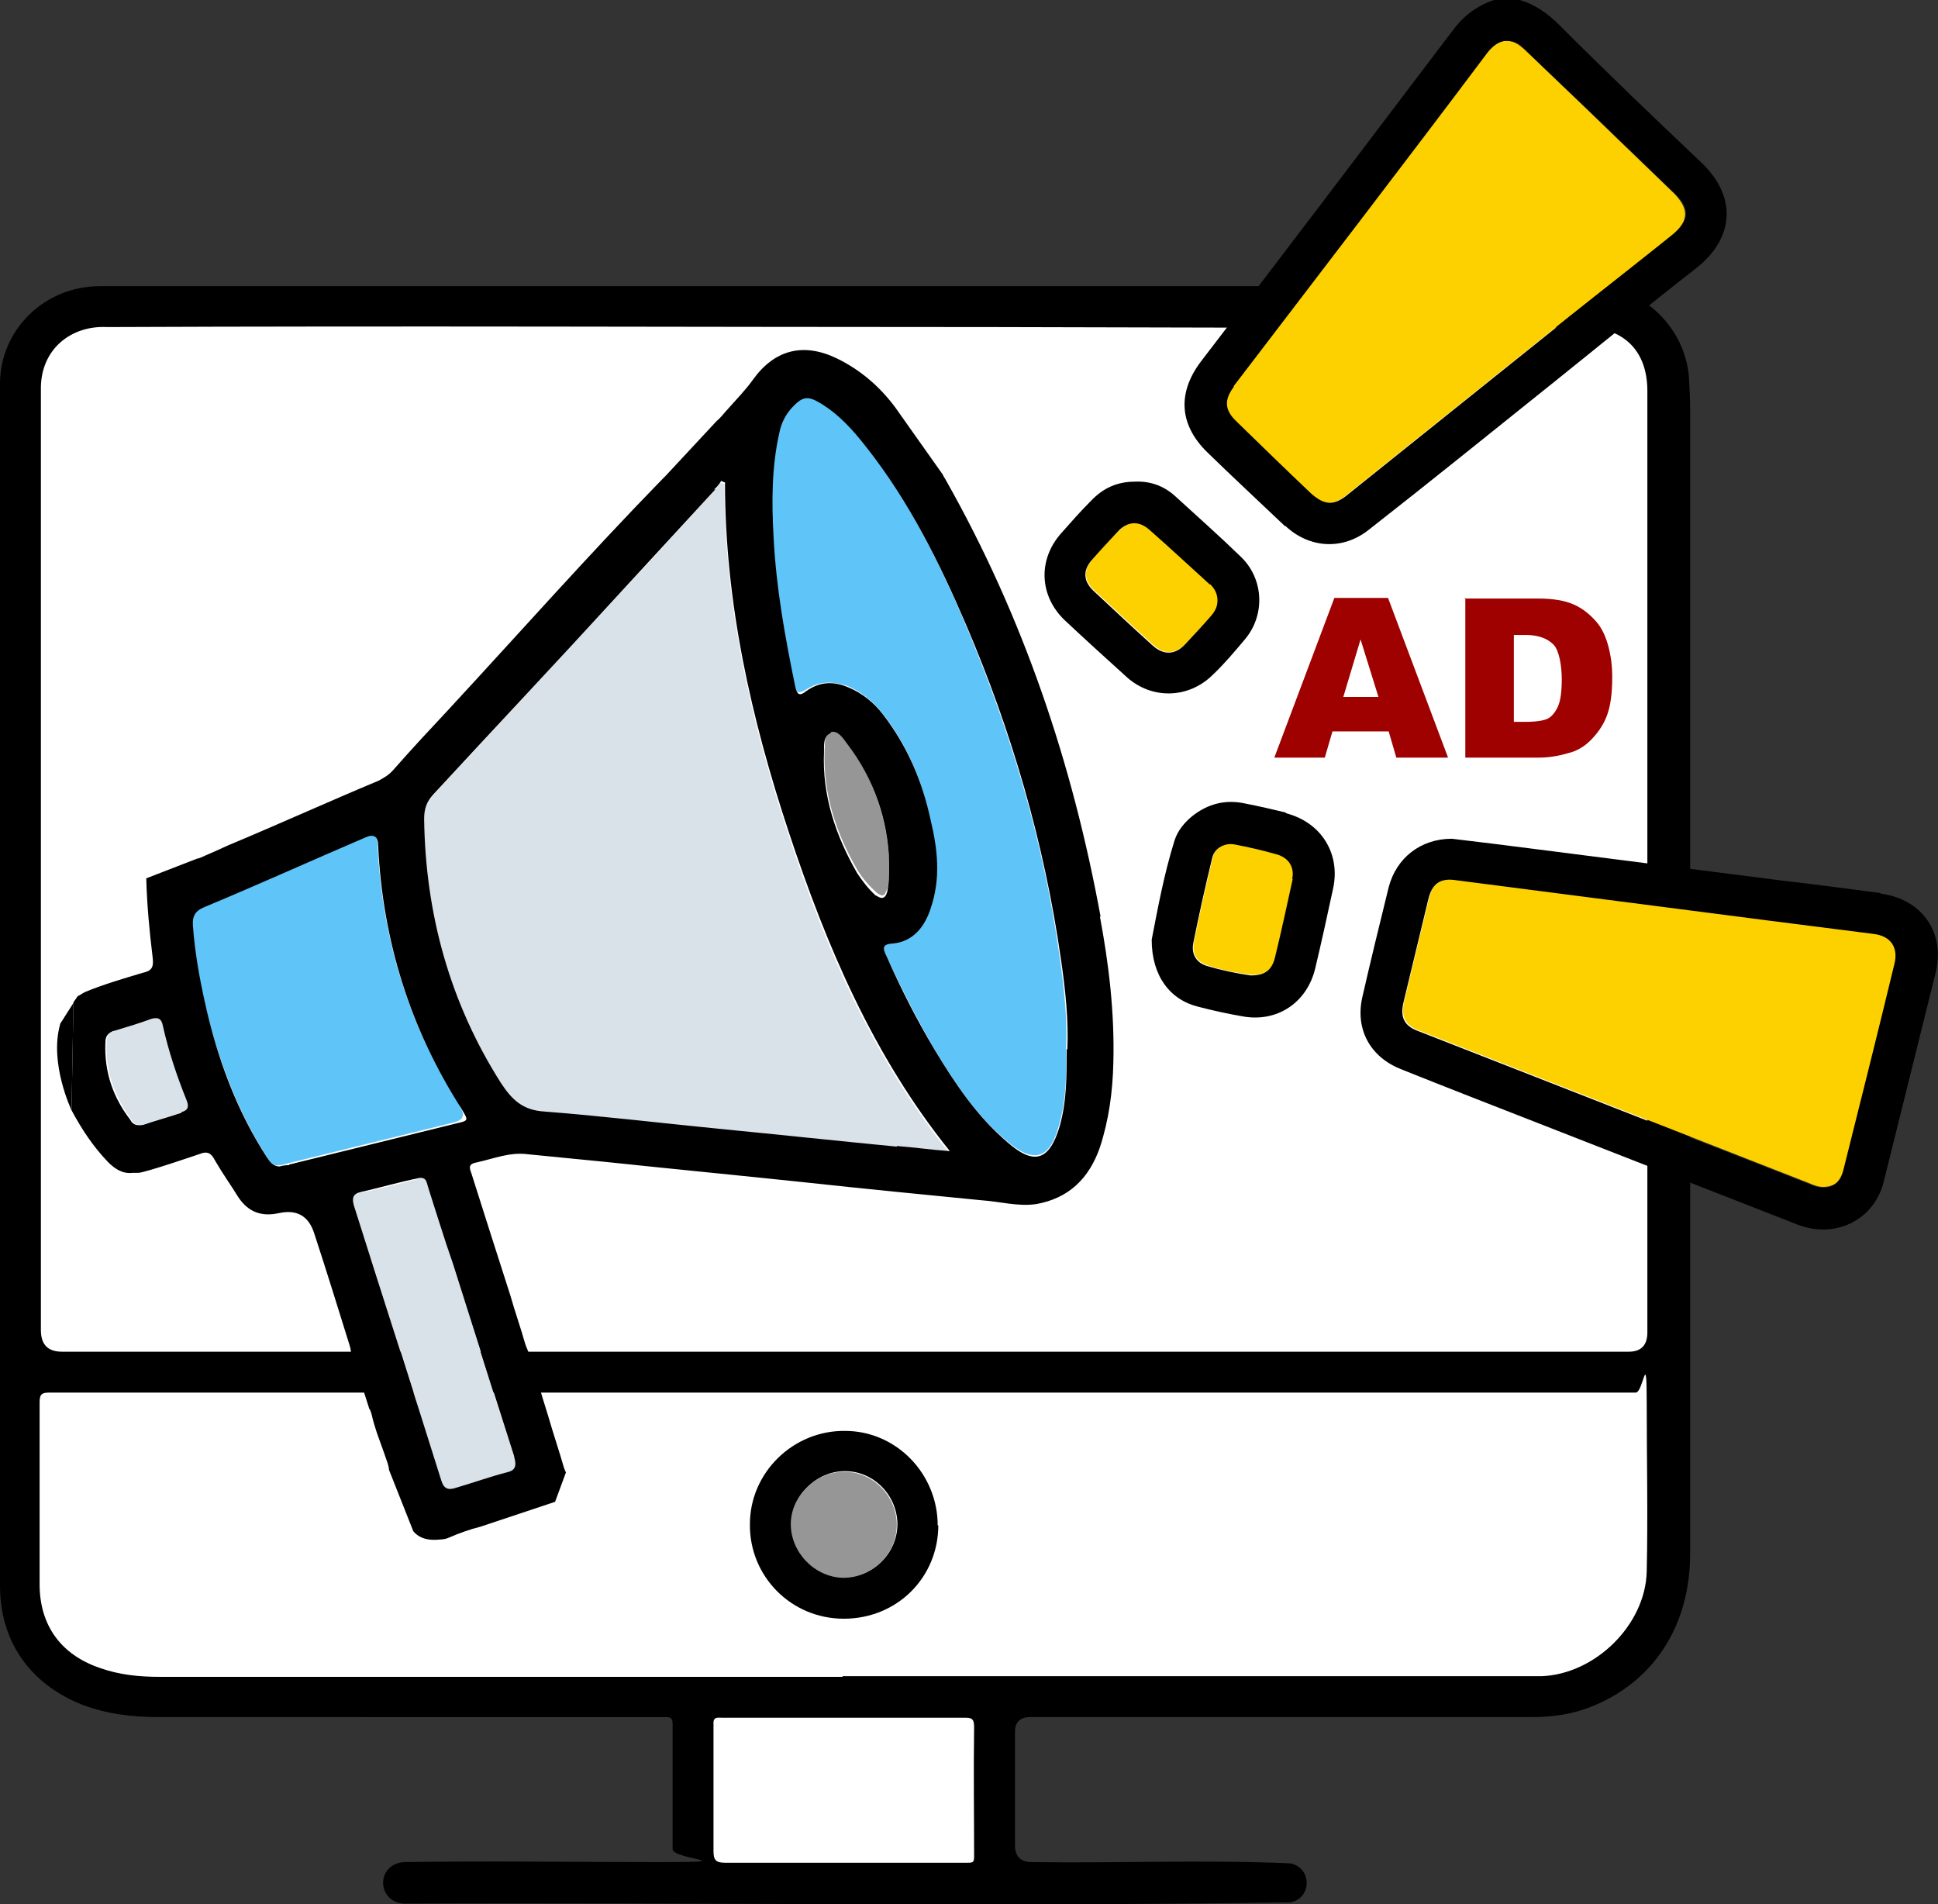 <?xml version="1.0" encoding="UTF-8"?>
<svg id="Layer_1" data-name="Layer 1" xmlns="http://www.w3.org/2000/svg" baseProfile="tiny" version="1.2" viewBox="0 0 303.4 298.1">
  <rect x="0" y="0" width="303.4" height="298.1" fill="#333333" stroke="none"/>
  <g>
    <path d="M249.5,44.8c7.7.1,14.2,6.4,14.9,14.1.1,1.8.2,3.5.2,5.3v179c0,11.5-5.9,20.3-15.8,24.1-2.9,1.1-5.9,1.5-9,1.5h-78.5c-1.6,0-2.4.8-2.4,2.3v17.8c0,1.7.9,2.6,2.6,2.6,13.5.2,27.1-.4,40.5.2,3.3.6,3.5,5.3.1,6.1-46.3.7-92.6,0-138.9.2-4.2-.3-4.4-6.1,0-6.5,13.4-.2,26.8,0,40.2,0s2-.4,1.9-2v-19.6c0-.8-.2-1.1-1-1.1H24.8c-4.2,0-8.2-.5-12.1-2-8.1-3.3-12.7-9.9-12.7-18.6V60.1c0-8.5,7-15.3,15.6-15.3h233.9Z" fill="#000" stroke-width="0"/>
    <path d="M131.9,262.4h109.4c8.4-.3,16.3-8,16.5-16.4.2-8.8,0-17.6,0-26.4s-.5-1.7-1.7-1.6H7.8c-1.2,0-1.6.2-1.6,1.5v28.5c0,6.4,3.3,11,9.4,13.1,3.1,1.1,6.2,1.4,9.4,1.4h106.9ZM132,268.9h-18.9c-.8,0-1.5-.2-1.4,1.1v19.8c0,1.4.4,1.8,1.8,1.8h38c.9,0,1-.1,1-1.1,0-6.7-.1-13.4,0-20.1,0-1.4-.4-1.5-1.5-1.5h-19Z" fill="#fff" stroke-width="0"/>
    <path d="M255,211.6c1.9,0,2.9-1,2.9-3V61.2c0-6.3-3.7-9.9-9.9-10-7.5.3-82.9,0-92.4,0-46.3,0-92.5-.2-138.8,0-5.7-.3-10.5,3.5-10.4,9.8v147.2c0,2.3,1.1,3.4,3.3,3.4h245.3Z" fill="#fff" stroke-width="0"/>
    <path d="M146.9,238.7c0,8.3-6.5,14.7-14.8,14.7s-14.8-6.7-14.7-14.8c0-8.1,6.8-14.7,14.9-14.6,8,0,14.5,6.7,14.5,14.8h.1ZM140.5,238.7c0-4.6-3.7-8.4-8.2-8.4s-8.3,3.8-8.4,8.2c0,4.5,3.7,8.3,8.2,8.4,4.6,0,8.3-3.7,8.4-8.2Z" fill="#000" stroke-width="0"/>
  </g>
  <path d="M132.2,230.4c-4.5,0-8.4,3.8-8.4,8.2s3.7,8.3,8.2,8.4c4.6,0,8.3-3.7,8.4-8.2,0-4.6-3.7-8.4-8.2-8.4Z" fill="#969696" stroke-width="0"/>
  <g>
    <path d="M22.5,176c1.7-.6,3.8-1.2,6-1.9,1.1-.3,1.2-.9.8-1.9-1.6-3.8-2.8-7.6-3.7-11.6-.2-1-.7-1.4-1.8-1.1-2,.7-3.9,1.3-5.9,1.9-.9.2-1.2.9-1.2,1.8-.2,4.5,1.2,8.4,3.9,12.1.3.6.8.9,2,.8h-.1Z" fill="#d9e2e9" stroke-width="0"/>
    <path d="M138.9,139.4c.3-1.3.3-2.7.3-4.7-.3-6.4-2.4-12.8-6.6-18.5-.7-.9-1.4-2.1-2.5-1.8s-.9,1.9-1,2.9c-.3,6.9,1.8,13.2,5.2,19,.8,1.3,1.8,2.4,2.9,3.4.9.7,1.3.7,1.7-.6h.1Z" fill="#969696" stroke-width="0"/>
    <path d="M67.7,124.6c-1,1.1-1.4,2.2-1.4,3.8.2,14.8,4,28.7,12,41.3,1.7,2.7,3.3,4.2,6.8,4.5,9.2.7,18.3,1.8,27.3,2.7,9.3,1,18.6,1.9,27.9,2.8,2.8.2,5.4.6,8.3.8-12.1-15.1-19.4-32.2-25.2-49.9-5.9-17.8-10-36-10-54.8-.1,0-.3-.2-.6-.2-.3.4-.8,1-1.1,1.4-5,5.4-10,11-15.1,16.4-9.7,10.5-19.4,21-29.1,31.4h.2Z" fill="#d9e2e9" stroke-width="0"/>
    <path d="M80.5,228.1c-3.3-10.1-6.4-20.2-9.6-30.2-1.2-4-2.5-8-3.9-12-.2-.7-.2-1.6-1.3-1.4-3.1.8-6.1,1.6-9.2,2.2-1.3.3-1.4.9-1.1,2.1,4.7,14.4,9.2,28.7,13.7,43.1.4,1.3,1.1,1.6,2.3,1.1,2.5-.9,5.2-1.8,7.9-2.4,1.4-.4,1.7-1,1.2-2.4Z" fill="#d9e2e9" stroke-width="0"/>
    <path d="M124.4,107.3c.2,1.2.6,1.3,1.7.7,2.1-1.4,4.3-1.4,6.6-.6,2.2.9,3.9,2.4,5.4,4.2,3.9,4.9,6.2,10.5,7.5,16.6,1,4.7,1.6,9.3,0,13.8-1,2.9-2.7,5.2-5.9,5.5-1.9.2-1.6.9-1,2,2.3,5,4.8,9.9,7.5,14.6,3.2,5.3,6.6,10.5,11.4,14.5,4.3,3.7,6.8,2.8,8.2-2.5,1.1-3.9,1.2-7.8,1.1-12.1.2-4.5-.3-9.3-1-14.1-2.5-18.2-7.8-35.7-14.9-52.5-4.1-9.7-8.9-19.3-15.5-27.6-2.1-2.7-4.3-5.3-7.3-7-2-1.2-2.9-1-4.4.7-1.1,1.1-1.7,2.5-2,4-1.1,5.3-1.2,10.7-.9,16.2.6,8,1.9,15.7,3.4,23.5Z" fill="#5fc4f8" stroke-width="0"/>
    <path d="M72.1,173.2h0c-8-12.4-12.3-26.1-13-41q0-2.1-2-1.3c-8.4,3.7-16.8,7.3-25.2,10.9-1.4.7-1.9,1.4-1.8,2.9.3,4.1,1,8.1,1.9,12.1,2,8.6,5,16.8,9.7,24.2.4.8.9,1.6,2,1.4.4,0,1-.2,1.4-.3,8.6-2.1,17.4-4.3,26-6.4q2.2-.6.9-2.4Z" fill="#5fc4f8" stroke-width="0"/>
    <path d="M11.1,173.6c0,0,0,.1.1.2v-.2h-.1Z" fill="#000" stroke-width="0"/>
    <path d="M9.4,160.4c-1.7,6.1,1.8,13.4,1.8,13.4,0,0,0,0,0-.1h0c0,0,0,.1,0,.1,0,0,0,0,0,.1l.3-16.9-2.1,3.3Z" fill="#000" stroke-width="0"/>
    <path d="M140.1,63.8s0,0,0,0l7.5,10.6" fill="#000" stroke-width="0"/>
    <path d="M172.3,143.5c-4.4-24-12.1-46.9-24.2-68.3-.2-.4-.4-.6-.5-.9l-7.5-10.6c-2.4-3.2-5.4-5.8-9.1-7.6-5.2-2.5-9.7-1.4-13.1,3.3-1.2,1.7-2.7,3.2-4.1,4.8l.3-.4-.3.4s0,0-.1.1c-.5.6-1,1.2-1.5,1.6l-8,8.6c0,0-.1.1-.2.2h0c0,0,0,0,0,0-.1.1-.3.3-.4.4-11.4,11.7-22.3,24-33.4,36-2.9,3.1-5.8,6.2-8.6,9.4-.7.8-1.4,1.2-2.3,1.7-7.9,3.3-15.6,6.8-23.5,10.1-1.5.7-2.9,1.3-4.5,2l.9-.4-.9.4s0,0,0,0c-.1,0-.2.1-.4.1l-8,3.1c.1,4.1.5,8.3,1,12.4.2,1.6-.2,2.1-1.6,2.4-3,.9-6.1,1.8-9,3-.6.3-.9.6-1.1.6l-.7,1-.3,16.9c1.6,3,3.4,5.7,5.7,8.1,1.1,1.1,2.3,1.9,3.9,1.7.3,0,.6,0,.8,0l10.1-3.2-10.1,3.2c.8.1,10.1-3.1,10.1-3.1,1.2-.3,1.6.5,2.1,1.4,1.1,1.9,2.4,3.7,3.5,5.5,1.6,2.4,3.7,3.1,6.4,2.5q4.2-.9,5.5,3.2c1.9,5.8,3.7,11.6,5.5,17.4.1.4.2.6.2.9l2.9,9.1c.2.3.3.6.4,1,.2.9.5,1.9.8,2.8l.5,1.4c.4,1.1.8,2.2,1.2,3.4.1.4.2.7.2,1l3.8,9.6c1,1.2,2.5,1.5,4.2,1.3.4,0,1-.1,1.4-.3,1.6-.7,3.3-1.3,4.9-1.7l11.7-3.9,1.7-4.6c-.1-.2-.2-.4-.3-.7-.8-2.8-1.7-5.4-2.5-8.2-.7-2.1-2.8-9.5-3.3-10.5l2.9,9.5-2.9-9.5c-.1-.2-.2-.5-.3-.8-.7-2.5-1.6-5-2.3-7.5-2-6.2-4-12.5-6-18.8-.2-.8-.9-1.7.6-2,2.8-.6,5.3-1.7,8.2-1.3,4.1.4,8.1.8,12.2,1.2,10.4,1.1,20.8,2.1,31.2,3.2,9.2,1,18.4,1.9,27.6,2.8,2.9.2,5.6,1,8.5.6,5.1-.9,8.3-4,10-8.9,1.4-4.3,2-8.7,2.1-13.3.2-7.8-.7-15.3-2.1-22.8ZM28.4,174.2c-2.1.7-4.3,1.3-6,1.9-1.2.2-1.7-.2-2-.8-2.7-3.5-4.1-7.5-3.9-12.1,0-.9.3-1.4,1.2-1.8h.1c2-.6,4-1.2,5.9-1.9,1.1-.3,1.6,0,1.8,1.1.9,4,2.2,7.9,3.7,11.6.4,1,.3,1.6-.8,1.9ZM45.2,182.4h0c-.6,0-1.1.1-1.4.2-1.1,0-1.6-.8-2-1.4-4.8-7.4-7.8-15.6-9.7-24.2-.9-4-1.6-8-1.9-12.1-.1-1.4.3-2.3,1.8-2.9,8.4-3.5,16.8-7.3,25.2-10.9q2-.9,2,1.3c.7,14.8,5,28.6,13,41.1,1.2,2,1.2,1.9-.9,2.4-8.6,2.1-17.4,4.3-26,6.4ZM80.5,228.1c.4,1.4.2,2.1-1.2,2.4-2.7.7-5.2,1.6-7.9,2.4-1.2.4-1.9.2-2.3-1.1-4.5-14.4-9.2-28.8-13.7-43.1-.3-1.1-.2-1.8,1.1-2.1,3.1-.7,6.1-1.6,9.2-2.2,1.1-.1,1.1.8,1.3,1.4,1.3,4,2.5,8,3.9,12,3.2,10.1,6.4,20.2,9.6,30.2ZM140.4,179.5c-9.3-.9-18.6-1.9-27.9-2.8-9.1-.9-18.3-2-27.3-2.7-3.4-.2-5.1-1.9-6.8-4.5-8-12.6-11.8-26.5-12-41.3,0-1.6.4-2.7,1.4-3.8,9.7-10.5,19.5-20.9,29.1-31.4,5-5.4,10.1-11,15.1-16.4h-.2c.4-.3.8-.8,1.1-1.3.2,0,.3.2.6.2,0,18.9,4.1,37,10,54.8,5.9,17.8,13.2,35,25.2,49.9-2.9-.2-5.6-.6-8.3-.8ZM130.1,114.6c1.1-.3,1.9,1,2.5,1.8,4.3,5.6,6.4,12.1,6.6,18.5,0,2,0,3.3-.3,4.7-.3,1.1-.9,1.2-1.7.6h-.1c-1.2-1.1-2.1-2.3-2.9-3.5-3.4-5.9-5.5-12.2-5.2-19,0-1.1-.1-2.5,1-2.9ZM167,164.2c0,4.2,0,8.2-1.1,12.1-1.6,5.4-4,6.2-8.2,2.5-4.8-4.1-8.2-9.2-11.4-14.5-2.8-4.7-5.3-9.6-7.5-14.6-.6-1.2-.8-1.9,1-2,3.2-.3,5-2.7,5.9-5.5,1.6-4.7,1.1-9.2,0-13.8-1.3-6.1-3.7-11.7-7.5-16.6-1.4-1.8-3.2-3.3-5.4-4.2-2.3-1-4.5-.9-6.6.6-1,.8-1.4.6-1.7-.7-1.6-7.8-3-15.5-3.4-23.5-.3-5.4-.3-10.9.9-16.2.3-1.6,1-2.9,2-4,1.6-1.7,2.4-1.9,4.4-.7,3,1.8,5.2,4.3,7.3,7,6.6,8.4,11.3,17.8,15.5,27.6,7.2,16.8,12.3,34.3,14.9,52.5.7,4.8,1.2,9.5,1,14.1Z" fill="#000" stroke-width="0"/>
    <path d="M59.2,224.4c.2.5.3,1,.5,1.4l-.5-1.4Z" fill="#000" stroke-width="0"/>
  </g>
  <g>
    <g>
      <path d="M175.2,83c-1.5,1.5-2.9,3-4.2,4.6-1.4,1.6-1.3,3.3.3,4.8,3.1,2.9,6.2,5.8,9.3,8.6,1.7,1.5,3.4,1.4,5-.2,1.4-1.5,2.8-3,4.1-4.5.6-.7,1-1.4,1-2.4s-.4-1.8-1.1-2.5c-3.1-2.9-6.3-5.8-9.5-8.6-1.6-1.4-3.3-1.3-4.8.2h-.1Z" fill="#fdd100" stroke-width="0"/>
      <path d="M199.8,133.6c-2.1-.5-4.3-1-6.4-1.5-1.6-.3-3.1.5-3.5,2-1.1,4.5-2.1,9-3,13.5-.3,1.7.5,3,2.1,3.5,2.3.8,4.8,1.2,6.9,1.5,2.2,0,3.3-.7,3.8-2.8,1-4.1,1.9-8.2,2.8-12.4.4-2-.6-3.4-2.6-3.9h-.1Z" fill="#fdd100" stroke-width="0"/>
      <path d="M293.4,146.1c-5.5-.7-11-1.4-16.5-2.1-16.3-2.1-32.6-4.2-48.8-6.3-2.6-.3-3.8.5-4.4,3-1.3,5.4-2.6,10.8-3.9,16.2-.5,2.2.2,3.6,2.3,4.4,20.4,8,40.7,15.9,61.1,23.9.7.3,1.4.6,2.2.6,1.7,0,2.8-.8,3.3-2.8,2.7-10.8,5.4-21.5,8-32.3.6-2.6-.6-4.3-3.3-4.6h0Z" fill="#fdd100" stroke-width="0"/>
      <path d="M205.1,77.2c2,1.9,3.6,2,5.7.3,11.6-9.3,23.2-18.6,34.8-27.9,5.3-4.2,10.7-8.4,16-12.7,2.8-2.2,2.9-4.1.5-6.6-3.8-3.7-7.6-7.3-11.4-11-4-3.9-8.1-7.8-12.1-11.6-.8-.7-1.6-1.3-2.8-1.3s-2.4,1.1-3.3,2.2c-6.4,8.4-12.8,16.8-19.1,25.2-6.8,8.9-13.6,17.8-20.4,26.7-1.6,2.1-1.5,3.7.4,5.5,3.9,3.7,7.8,7.5,11.6,11.2h.1Z" fill="#fdd100" stroke-width="0"/>
      <path d="M201.2,82.3c3.7,3.5,8.9,3.9,13,.7,9.6-7.5,19.1-15.2,28.6-22.8,7.5-6,15-12.2,22.6-18.1,6.2-4.8,6.6-11.4.8-16.8-7.4-7-14.8-14.1-22-21.3-1.8-1.8-3.8-3.3-6.3-4h-4c-2.7.9-4.8,2.5-6.5,4.8-13.1,17.3-26.2,34.6-39.4,51.8-3.7,4.9-3.4,9.9,1,14.2,4,3.9,8.1,7.7,12.2,11.6h0ZM193.1,60.5c6.8-8.9,13.6-17.8,20.4-26.7,6.4-8.4,12.8-16.8,19.1-25.2.8-1.1,1.7-2.2,3.3-2.2s2,.6,2.8,1.3c4,3.9,8.1,7.8,12.1,11.6,3.8,3.7,7.6,7.3,11.4,11,2.5,2.4,2.3,4.3-.5,6.6-5.3,4.2-10.7,8.4-16,12.7-11.6,9.3-23.2,18.6-34.8,27.9-2.1,1.7-3.6,1.6-5.7-.3-3.9-3.7-7.8-7.5-11.6-11.2-1.9-1.8-2-3.4-.4-5.5h-.1Z" fill="#000" stroke-width="0"/>
      <path d="M294.4,139.8c-5.3-.7-10.6-1.4-15.8-2-12.5-1.6-25-3.2-37.6-4.8-4.7-.6-9.4-1.2-13.7-1.7-4.9,0-8.7,3-9.9,7.6-1.4,5.7-2.8,11.4-4.1,17.1-1.2,5.1,1.2,9.5,6.1,11.4,3.5,1.4,7,2.8,10.6,4.2,17.1,6.7,34.3,13.4,51.4,20.1,5.9,2.3,12-.7,13.5-6.7,2.7-10.9,5.4-21.7,8.1-32.6,1.6-6.3-2-11.6-8.5-12.5h-.1ZM296.6,150.8c-2.6,10.8-5.3,21.5-8,32.3-.5,2-1.6,2.9-3.3,2.8-.8,0-1.5-.3-2.2-.6-20.4-8-40.7-15.9-61.1-23.9-2.2-.8-2.8-2.2-2.3-4.4,1.3-5.4,2.6-10.8,3.9-16.2.6-2.5,1.9-3.4,4.4-3,16.3,2.1,32.6,4.2,48.8,6.3,5.5.7,11,1.4,16.5,2.1,2.6.3,3.9,2,3.3,4.6h0Z" fill="#000" stroke-width="0"/>
      <path d="M201.3,127.2c-2.1-.5-4.2-1-6.3-1.4-3.1-.7-5.9,0-8.4,2-1.2,1-2.2,2.2-2.7,3.7-1.7,5.4-2.7,11-3.6,15.6,0,5.6,2.8,9.4,7.3,10.5,2.3.6,4.6,1.1,6.9,1.5,5.4,1,10.1-2.1,11.4-7.5,1-4.2,1.9-8.3,2.8-12.5,1.2-5.5-1.9-10.4-7.4-11.8h0ZM202.4,137.5c-.9,4.1-1.8,8.3-2.8,12.4-.5,2-1.6,2.8-3.8,2.8-2.1-.3-4.6-.8-6.9-1.5-1.6-.5-2.4-1.8-2.1-3.5.9-4.5,1.9-9,3-13.5.4-1.5,2-2.3,3.5-2,2.1.4,4.3.9,6.4,1.5,2,.5,3,2,2.6,3.9h.1Z" fill="#000" stroke-width="0"/>
      <path d="M170.8,78.4c-1.6,1.6-3.1,3.3-4.6,5-3.8,4.2-3.5,10,.6,13.8,3.2,3,6.4,5.9,9.6,8.8,3.9,3.5,9.6,3.4,13.4-.3,1.8-1.7,3.4-3.6,5-5.5,3.3-3.8,3.1-9.5-.5-13-3.4-3.3-6.9-6.4-10.4-9.6-1.8-1.6-3.9-2.3-6.2-2.2-2.8,0-5,1-6.9,3h0ZM189.5,91.5c.7.7,1.1,1.5,1.1,2.5s-.4,1.7-1,2.4c-1.3,1.5-2.7,3-4.1,4.5-1.5,1.6-3.3,1.7-5,.2-3.1-2.8-6.2-5.7-9.3-8.6-1.6-1.5-1.7-3.2-.3-4.8,1.4-1.6,2.8-3.1,4.2-4.6,1.5-1.5,3.2-1.6,4.8-.2,3.2,2.8,6.3,5.7,9.5,8.6h.1Z" fill="#000" stroke-width="0"/>
    </g>
    <g>
      <path d="M217.4,114.5h-8.8l-1.2,4.1h-7.9l9.4-25h8.4l9.4,25h-8.1l-1.2-4.1h0ZM215.8,109.1l-2.8-9-2.7,9h5.5Z" fill="#9f0000" stroke-width="0"/>
      <path d="M229.3,93.7h11.5c2.3,0,4.1.3,5.5.9s2.5,1.5,3.5,2.6,1.6,2.5,2,4,.6,3.1.6,4.8c0,2.7-.3,4.7-.9,6.2s-1.5,2.7-2.5,3.7-2.2,1.7-3.5,2c-1.7.5-3.2.7-4.6.7h-11.5v-25h-.1ZM237,99.3v13.7h1.9c1.6,0,2.8-.2,3.4-.5s1.2-1,1.6-1.9.6-2.3.6-4.3-.4-4.5-1.3-5.4-2.3-1.5-4.3-1.5h-1.9Z" fill="#9f0000" stroke-width="0"/>
    </g>
  </g>
</svg>
